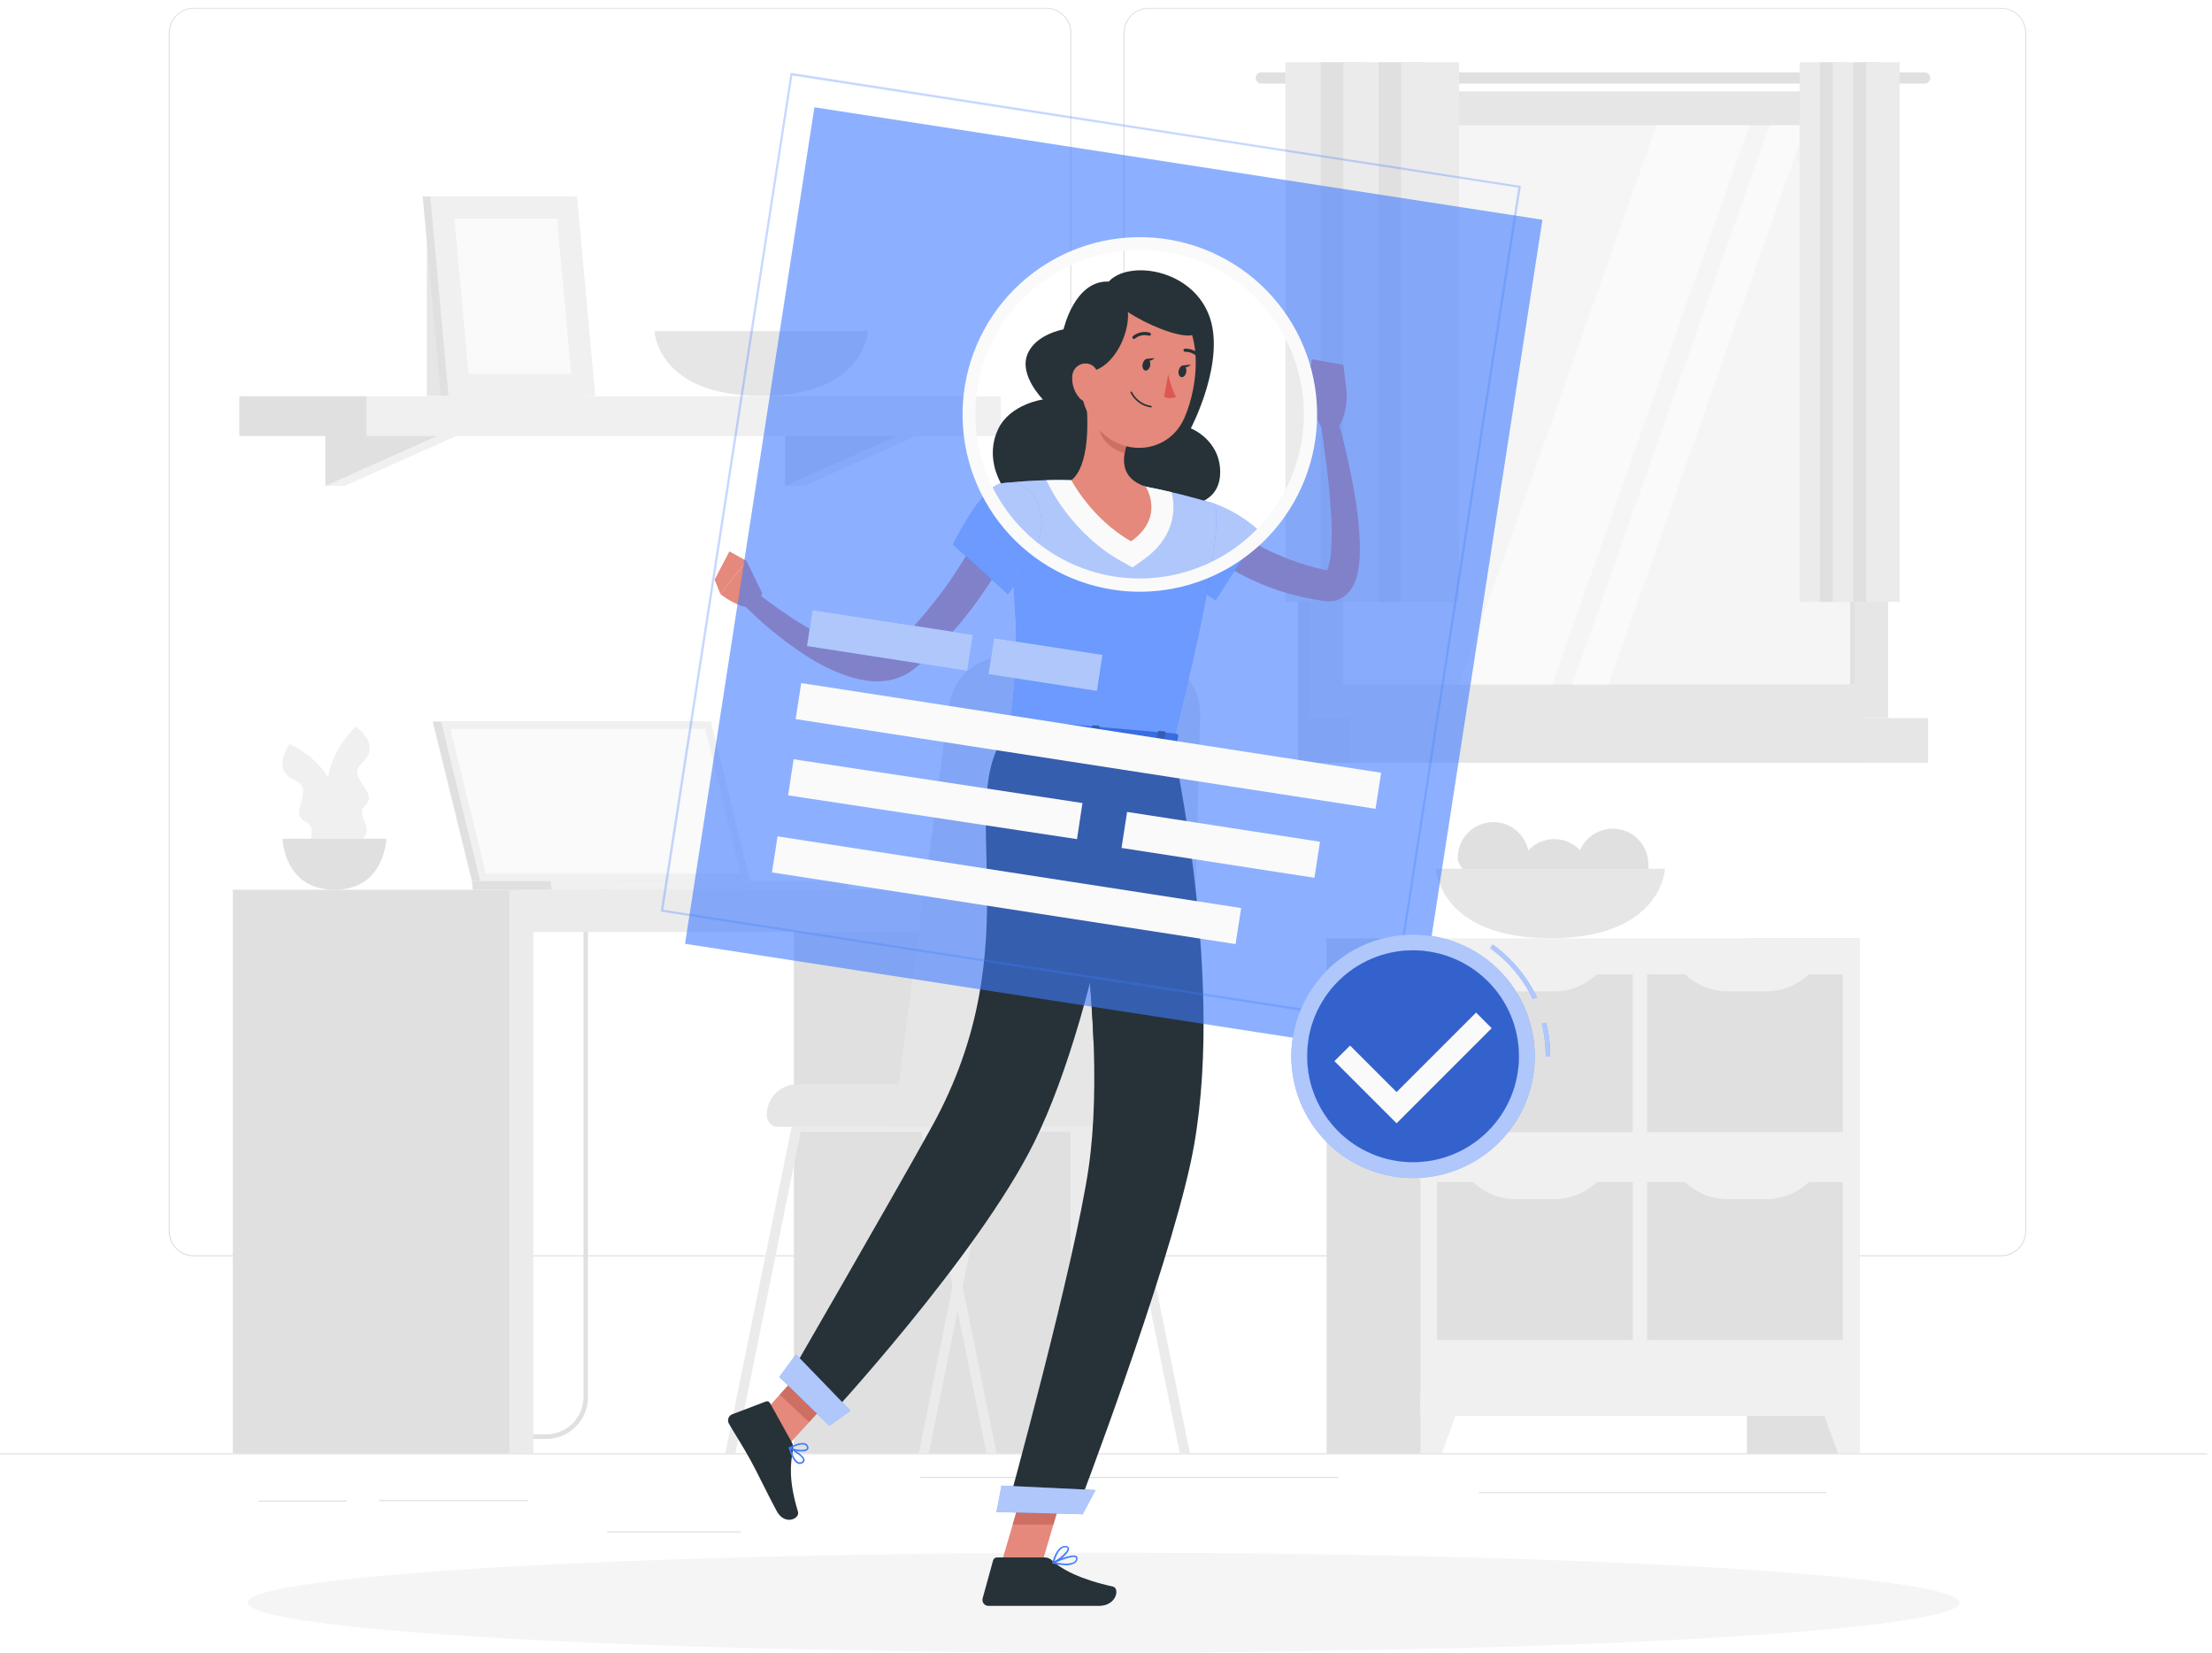 <svg width="253" height="189" viewBox="0 0 253 189" fill="none" xmlns="http://www.w3.org/2000/svg">
<path d="M252.45 166.198H0V166.324H252.45V166.198Z" fill="#E0E0E0"/>
<path d="M60.411 171.545H43.376V171.671H60.411V171.545Z" fill="#E0E0E0"/>
<path d="M39.67 171.605H29.562V171.732H39.67V171.605Z" fill="#E0E0E0"/>
<path d="M153.045 168.899H105.186V169.026H153.045V168.899Z" fill="#E0E0E0"/>
<path d="M84.712 175.125H69.454V175.251H84.712V175.125Z" fill="#E0E0E0"/>
<path d="M208.862 170.636H169.142V170.762H208.862V170.636Z" fill="#E0E0E0"/>
<path d="M119.662 143.679H22.17C21.407 143.678 20.675 143.374 20.135 142.833C19.596 142.293 19.293 141.56 19.293 140.796V3.751C19.299 2.992 19.605 2.266 20.144 1.731C20.683 1.196 21.411 0.895 22.17 0.894H119.662C120.426 0.894 121.159 1.197 121.7 1.738C122.241 2.279 122.545 3.012 122.545 3.777V140.796C122.545 141.561 122.241 142.294 121.7 142.835C121.159 143.376 120.426 143.679 119.662 143.679ZM22.17 0.995C21.44 0.996 20.74 1.287 20.224 1.804C19.709 2.321 19.419 3.021 19.419 3.751V140.796C19.419 141.527 19.709 142.227 20.224 142.744C20.74 143.261 21.44 143.552 22.17 143.553H119.662C120.392 143.552 121.093 143.261 121.609 142.744C122.126 142.227 122.417 141.527 122.418 140.796V3.751C122.417 3.021 122.126 2.32 121.609 1.803C121.093 1.287 120.392 0.996 119.662 0.995H22.17Z" fill="#E0E0E0"/>
<path d="M228.876 143.679H131.38C130.616 143.678 129.883 143.374 129.343 142.833C128.803 142.293 128.498 141.56 128.497 140.796V3.751C128.505 2.991 128.812 2.265 129.352 1.73C129.891 1.196 130.62 0.895 131.38 0.894H228.876C229.635 0.896 230.362 1.198 230.899 1.733C231.437 2.267 231.742 2.993 231.749 3.751V140.796C231.749 141.559 231.447 142.291 230.908 142.831C230.37 143.372 229.639 143.677 228.876 143.679ZM131.38 0.995C130.649 0.996 129.949 1.287 129.432 1.803C128.915 2.32 128.625 3.021 128.623 3.751V140.796C128.625 141.527 128.915 142.227 129.432 142.744C129.949 143.261 130.649 143.552 131.38 143.553H228.876C229.607 143.552 230.307 143.261 230.824 142.744C231.341 142.227 231.632 141.527 231.633 140.796V3.751C231.632 3.021 231.341 2.32 230.824 1.803C230.307 1.287 229.607 0.996 228.876 0.995H131.38Z" fill="#E0E0E0"/>
<path d="M212.674 107.316H199.809V166.198H212.674V107.316Z" fill="#E0E0E0"/>
<path d="M210.23 166.198H212.674V159.245H207.67L210.23 166.198Z" fill="#F0F0F0"/>
<path d="M164.597 107.316H151.732V166.198H164.597V107.316Z" fill="#E0E0E0"/>
<path d="M212.674 107.316H162.462V161.931H212.674V107.316Z" fill="#F0F0F0"/>
<path d="M188.388 135.187V153.242H210.78V135.187H188.388Z" fill="#E0E0E0"/>
<path d="M164.36 135.187V153.242H186.752V135.187H164.36Z" fill="#E0E0E0"/>
<path d="M177.77 137.136H173.337C172.385 137.135 171.443 136.941 170.569 136.564C169.695 136.187 168.907 135.636 168.253 134.944H182.855C182.201 135.636 181.413 136.187 180.538 136.564C179.664 136.941 178.722 137.135 177.77 137.136Z" fill="#F0F0F0"/>
<path d="M202.026 137.136H197.598C196.645 137.135 195.702 136.941 194.827 136.564C193.952 136.188 193.163 135.636 192.508 134.944H207.115C206.46 135.636 205.671 136.187 204.796 136.564C203.921 136.94 202.978 137.135 202.026 137.136Z" fill="#F0F0F0"/>
<path d="M188.388 111.426V129.481H210.78V111.426H188.388Z" fill="#E0E0E0"/>
<path d="M164.355 111.431V129.486H186.747V111.431H164.355Z" fill="#E0E0E0"/>
<path d="M177.77 113.375H173.337C172.386 113.374 171.444 113.18 170.57 112.804C169.696 112.428 168.908 111.879 168.253 111.188H182.855C182.2 111.879 181.411 112.428 180.537 112.804C179.663 113.18 178.722 113.374 177.77 113.375Z" fill="#F0F0F0"/>
<path d="M202.026 113.375H197.598C196.645 113.374 195.703 113.18 194.828 112.805C193.953 112.429 193.164 111.879 192.508 111.188H207.115C206.459 111.878 205.669 112.428 204.795 112.804C203.92 113.179 202.978 113.374 202.026 113.375Z" fill="#F0F0F0"/>
<path d="M164.906 166.198H162.462V159.245H167.471L164.906 166.198Z" fill="#F0F0F0"/>
<path d="M174.882 98.091C174.882 100.343 176.447 101.908 174.195 101.908C171.943 101.908 166.733 100.343 166.733 98.091C166.733 97.01 167.162 95.974 167.926 95.21C168.69 94.446 169.727 94.017 170.807 94.017C171.888 94.017 172.924 94.446 173.689 95.21C174.453 95.974 174.882 97.01 174.882 98.091Z" fill="#E0E0E0"/>
<path d="M181.855 100.035C181.855 102.282 183.42 103.853 181.168 103.853C178.916 103.853 173.686 102.282 173.686 100.035C173.686 98.955 174.115 97.918 174.879 97.154C175.643 96.39 176.679 95.961 177.76 95.961C178.841 95.961 179.877 96.39 180.641 97.154C181.405 97.918 181.835 98.955 181.835 100.035H181.855Z" fill="#E0E0E0"/>
<path d="M188.535 98.844C188.535 101.091 190.1 102.661 187.848 102.661C185.596 102.661 180.386 101.091 180.386 98.844C180.386 97.763 180.815 96.727 181.579 95.963C182.343 95.199 183.38 94.769 184.46 94.769C185.541 94.769 186.577 95.199 187.341 95.963C188.106 96.727 188.535 97.763 188.535 98.844Z" fill="#E0E0E0"/>
<path d="M164.239 99.35C164.239 99.35 164.572 107.297 177.341 107.297C190.11 107.297 190.438 99.35 190.438 99.35H164.239Z" fill="#E6E6E6"/>
<path d="M213.209 10.482H148.466V82.128H213.209V10.482Z" fill="#E0E0E0"/>
<path d="M220.136 8.271H144.275C144.191 8.27 144.107 8.286 144.028 8.318C143.95 8.35 143.879 8.397 143.818 8.457C143.758 8.516 143.711 8.587 143.678 8.665C143.646 8.743 143.629 8.827 143.629 8.912C143.629 9.083 143.697 9.248 143.818 9.369C143.939 9.49 144.104 9.558 144.275 9.558H220.136C220.221 9.558 220.305 9.541 220.383 9.509C220.461 9.476 220.532 9.429 220.592 9.368C220.651 9.308 220.698 9.237 220.73 9.159C220.762 9.08 220.778 8.996 220.778 8.912C220.778 8.742 220.71 8.579 220.59 8.458C220.47 8.338 220.306 8.271 220.136 8.271Z" fill="#E0E0E0"/>
<path d="M215.956 10.482H149.748V82.128H215.956V10.482Z" fill="#E6E6E6"/>
<path d="M213.209 82.127H148.466V87.231H213.209V82.127Z" fill="#E0E0E0"/>
<path d="M220.53 82.127H154.323V87.231H220.53V82.127Z" fill="#E6E6E6"/>
<path d="M212.108 78.275V14.324L153.596 14.324V78.275H212.108Z" fill="#F5F5F5"/>
<path d="M166.88 78.279L189.454 14.328H200.107L177.533 78.279H166.88Z" fill="#FAFAFA"/>
<path d="M179.82 78.279L202.394 14.328H206.55L183.976 78.279H179.82Z" fill="#FAFAFA"/>
<path d="M212.108 78.279V14.328H211.619V78.279H212.108Z" fill="#E0E0E0"/>
<path d="M153.641 7.119H147.022V68.828H153.641V7.119Z" fill="#EBEBEB"/>
<path d="M156.216 7.119H151.061V68.828H156.216V7.119Z" fill="#E0E0E0"/>
<path d="M160.26 7.119H153.641V68.828H160.26V7.119Z" fill="#EBEBEB"/>
<path d="M162.835 7.119H157.68V68.828H162.835V7.119Z" fill="#E0E0E0"/>
<path d="M166.879 7.119H160.26V68.828H166.879V7.119Z" fill="#EBEBEB"/>
<path d="M209.645 7.119H205.833V68.828H209.645V7.119Z" fill="#EBEBEB"/>
<path d="M211.134 7.119H208.16V68.828H211.134V7.119Z" fill="#E0E0E0"/>
<path d="M213.457 7.119H209.645V68.828H213.457V7.119Z" fill="#EBEBEB"/>
<path d="M214.946 7.119H211.972V68.828H214.946V7.119Z" fill="#E0E0E0"/>
<path d="M217.273 7.119H213.461V68.828H217.273V7.119Z" fill="#EBEBEB"/>
<path d="M55.725 26.461H48.829V45.279H55.725V26.461Z" fill="#E6E6E6"/>
<path d="M39.402 49.587L37.211 55.565H39.402L52.812 49.587H39.402Z" fill="#F0F0F0"/>
<path d="M37.211 49.587V55.565L50.626 49.587H37.211Z" fill="#E0E0E0"/>
<path d="M91.993 49.587L89.807 55.565H91.993L105.408 49.587H91.993Z" fill="#F0F0F0"/>
<path d="M89.807 49.587V55.565L103.217 49.587H89.807Z" fill="#E0E0E0"/>
<path d="M27.37 49.868H41.957V45.319H27.37V49.868Z" fill="#E0E0E0"/>
<path d="M114.471 45.319H41.952V49.868H114.471V45.319Z" fill="#F0F0F0"/>
<path d="M67.212 45.279H50.424L48.349 22.473H65.137L67.212 45.279Z" fill="#E0E0E0"/>
<path d="M68.081 45.279H51.298L49.218 22.473H66.006L68.081 45.279Z" fill="#F0F0F0"/>
<path d="M53.59 42.754L51.975 24.997H63.714L65.329 42.754H53.59Z" fill="#FAFAFA"/>
<path d="M74.856 37.872C74.856 37.872 75.164 45.279 87.065 45.279C98.965 45.279 99.273 37.872 99.273 37.872H74.856Z" fill="#E6E6E6"/>
<path d="M62.486 164.561H44.093C43.676 164.57 43.268 164.444 42.929 164.203C42.589 163.962 42.336 163.618 42.206 163.222C42.077 162.826 42.078 162.399 42.209 162.004C42.341 161.609 42.596 161.266 42.937 161.027L43.234 161.431C42.992 161.612 42.813 161.865 42.722 162.154C42.631 162.443 42.633 162.752 42.728 163.04C42.823 163.327 43.006 163.578 43.251 163.755C43.496 163.933 43.79 164.03 44.093 164.031H62.486C63.614 164.03 64.694 163.582 65.491 162.785C66.288 161.988 66.736 160.907 66.738 159.78V105.347C66.739 104.12 67.227 102.944 68.093 102.076C68.96 101.208 70.136 100.719 71.362 100.717H76.866V101.222H71.362C70.27 101.224 69.223 101.66 68.45 102.433C67.678 103.206 67.244 104.254 67.243 105.347V159.805C67.24 161.066 66.738 162.274 65.847 163.165C64.955 164.057 63.747 164.559 62.486 164.561Z" fill="#E0E0E0"/>
<path d="M123.928 101.757H90.801V166.197H123.928V101.757Z" fill="#E0E0E0"/>
<path d="M125.175 101.757H122.443V166.197H125.175V101.757Z" fill="#EBEBEB"/>
<path d="M60.149 106.59L126.018 106.59V101.758L60.149 101.758V106.59Z" fill="#EBEBEB"/>
<path d="M59.755 101.757H26.628V166.197H59.755V101.757Z" fill="#E0E0E0"/>
<path d="M60.997 101.757H58.266V166.197H60.997V101.757Z" fill="#EBEBEB"/>
<path d="M49.495 82.52H80.365L84.838 100.747H53.968L49.495 82.52Z" fill="#E0E0E0"/>
<path d="M53.969 100.748L54.095 101.758H84.965L84.843 100.748H53.969Z" fill="#E0E0E0"/>
<path d="M50.45 82.52H81.319L85.793 100.747H54.923L50.45 82.52Z" fill="#F0F0F0"/>
<path d="M55.574 99.914L51.51 83.353H80.663L84.727 99.914H55.574Z" fill="#FAFAFA"/>
<path d="M62.966 100.748L63.087 101.758H97.082L96.956 100.748H62.966Z" fill="#F0F0F0"/>
<path d="M38.913 97.162C38.913 97.162 34.369 89.331 40.675 83.096C40.675 83.096 42.316 84.171 42.291 85.62C42.265 87.069 40.534 87.428 40.902 88.65C41.271 89.871 42.922 91.033 41.841 92.027C40.761 93.022 42.013 93.906 41.942 95.127C41.871 96.349 38.913 97.162 38.913 97.162Z" fill="#F0F0F0"/>
<path d="M39.256 97.88C39.256 97.88 41.099 89.014 33.152 85.086C33.152 85.086 31.93 86.626 32.409 87.984C32.889 89.342 34.651 89.14 34.676 90.403C34.702 91.665 33.515 93.296 34.853 93.901C36.191 94.507 35.277 95.739 35.732 96.87C36.186 98.001 39.256 97.88 39.256 97.88Z" fill="#F0F0F0"/>
<path d="M32.313 95.916C32.313 95.916 32.465 101.758 38.256 101.758C44.047 101.758 44.184 95.916 44.184 95.916H32.313Z" fill="#E0E0E0"/>
<path d="M113.976 166.198H112.825L109.528 149.96L108.952 147.118L105.357 129.446H91.579L84.111 166.198H82.96L90.569 128.744C90.594 128.617 90.662 128.502 90.763 128.42C90.863 128.338 90.989 128.294 91.119 128.295H105.817C105.947 128.294 106.073 128.338 106.173 128.42C106.274 128.502 106.342 128.617 106.367 128.744L109.523 144.285L110.103 147.128L113.976 166.198Z" fill="#EBEBEB"/>
<path d="M136.096 166.198H134.94L127.472 129.426H113.699L110.104 147.128L109.528 149.96L106.231 166.198H105.08L108.953 147.118L109.523 144.285L112.684 128.744C112.709 128.617 112.777 128.502 112.878 128.42C112.978 128.338 113.104 128.294 113.234 128.295H127.932C128.062 128.294 128.188 128.339 128.289 128.421C128.391 128.503 128.461 128.617 128.487 128.744L136.096 166.198Z" fill="#EBEBEB"/>
<path d="M102.136 128.861H127.452C129.774 128.859 132.004 127.947 133.662 126.321C135.32 124.695 136.275 122.483 136.323 120.161L137.267 81.688C137.281 80.83 137.123 79.979 136.805 79.182C136.486 78.386 136.012 77.661 135.411 77.049C134.81 76.438 134.093 75.952 133.302 75.619C132.511 75.287 131.662 75.115 130.804 75.114H114.935C113.347 75.115 111.814 75.7 110.629 76.758C109.444 77.815 108.689 79.272 108.508 80.85L102.136 128.861Z" fill="#E6E6E6"/>
<path d="M115.94 128.86H88.964C88.629 128.86 88.308 128.727 88.071 128.491C87.834 128.254 87.701 127.933 87.701 127.598V127.477C87.701 126.557 88.067 125.675 88.717 125.024C89.368 124.374 90.25 124.008 91.17 124.008H115.94V128.86Z" fill="#E6E6E6"/>
<path d="M126.225 188.999C180.291 188.999 224.12 186.44 224.12 183.284C224.12 180.127 180.291 177.568 126.225 177.568C72.159 177.568 28.33 180.127 28.33 183.284C28.33 186.44 72.159 188.999 126.225 188.999Z" fill="#F5F5F5"/>
<path d="M139.575 59.373L139.903 59.65C140.024 59.756 140.16 59.857 140.292 59.958C140.554 60.165 140.797 60.372 141.1 60.569C141.645 60.968 142.225 61.332 142.806 61.695C143.977 62.417 145.205 63.043 146.477 63.568C147.743 64.108 149.048 64.553 150.38 64.901C150.713 64.992 151.056 65.053 151.389 65.128L151.894 65.24C152 65.24 151.894 65.24 151.894 65.265C151.825 65.281 151.76 65.31 151.702 65.351C151.657 65.396 151.657 65.396 151.677 65.386C151.777 65.238 151.855 65.076 151.909 64.906C152.089 64.324 152.199 63.722 152.238 63.114C152.298 62.452 152.318 61.756 152.313 61.054C152.313 59.645 152.202 58.206 152.091 56.762C151.98 55.318 151.803 53.869 151.617 52.415C151.43 50.961 151.223 49.507 151.006 48.073L152.904 47.639C153.74 50.52 154.415 53.447 154.924 56.404C155.188 57.907 155.372 59.424 155.474 60.948C155.533 61.734 155.552 62.523 155.53 63.311C155.522 64.181 155.412 65.047 155.201 65.891C155.059 66.43 154.827 66.942 154.515 67.406C154.296 67.721 154.025 67.996 153.712 68.218C153.353 68.475 152.94 68.648 152.505 68.723C152.131 68.786 151.749 68.786 151.374 68.723L150.794 68.627C150.405 68.562 150.011 68.511 149.627 68.425C148.079 68.118 146.559 67.682 145.083 67.123C143.608 66.557 142.181 65.871 140.817 65.073C140.135 64.664 139.469 64.235 138.822 63.765C138.499 63.533 138.181 63.26 137.863 63.038C137.707 62.907 137.55 62.781 137.394 62.639C137.237 62.498 137.091 62.382 136.889 62.19L139.575 59.373Z" fill="#E4897B"/>
<path d="M134.086 57.076C139.64 56.324 144.103 60.803 144.103 60.803L139.024 68.639C139.024 68.639 133.581 65.155 132.622 62.782C131.632 60.313 131.244 57.445 134.086 57.076Z" fill="#407BFF"/>
<path opacity="0.6" d="M134.086 57.076C139.64 56.324 144.103 60.803 144.103 60.803L139.024 68.639C139.024 68.639 133.581 65.155 132.622 62.782C131.632 60.313 131.244 57.445 134.086 57.076Z" fill="#FAFAFA"/>
<path d="M151.051 48.755L149.208 45.059L154.04 45.019C154.04 45.019 154.136 47.599 152.914 49.058L151.051 48.755Z" fill="#E4897B"/>
<path d="M150.066 41.086L153.661 41.727L154.04 45.019L149.208 45.059L150.066 41.086Z" fill="#E4897B"/>
<path d="M114.446 179.06L118.97 179.494L122.1 168.871L117.576 168.432L114.446 179.06Z" fill="#E4897B"/>
<path d="M85.682 163.347L89.034 166.497L96.274 158.54L92.922 155.39L85.682 163.347Z" fill="#E4897B"/>
<path d="M90.584 164.987L88.059 160.443C88.016 160.365 87.947 160.305 87.863 160.274C87.78 160.244 87.688 160.244 87.605 160.276L83.722 161.751C83.626 161.792 83.54 161.853 83.469 161.929C83.398 162.006 83.343 162.097 83.31 162.196C83.276 162.295 83.263 162.4 83.272 162.504C83.282 162.608 83.313 162.709 83.364 162.801C84.268 164.366 84.788 165.078 85.888 167.072C86.57 168.304 87.908 171.111 88.842 172.818C89.776 174.524 91.508 173.671 91.271 172.884C90.19 169.349 90.397 167.365 90.7 165.815C90.761 165.534 90.72 165.24 90.584 164.987Z" fill="#263238"/>
<path d="M119.5 178.115H114.017C113.918 178.116 113.823 178.15 113.746 178.21C113.668 178.27 113.613 178.354 113.587 178.449L112.391 182.786C112.363 182.888 112.359 182.996 112.379 183.101C112.4 183.205 112.445 183.303 112.51 183.387C112.575 183.472 112.659 183.54 112.755 183.586C112.85 183.632 112.956 183.655 113.062 183.654C114.996 183.654 115.91 183.654 118.323 183.654H125.69C127.709 183.654 128.113 181.634 127.285 181.443C123.569 180.625 121.423 179.489 120.277 178.413C120.065 178.219 119.787 178.113 119.5 178.115Z" fill="#263238"/>
<path d="M122.1 168.871L120.484 174.349H115.829L117.571 168.437L122.1 168.871Z" fill="#CE6F64"/>
<path d="M92.917 155.395L96.274 158.54L92.538 162.64L89.186 159.494L92.917 155.395Z" fill="#CE6F64"/>
<path d="M139.56 53.94C139.524 50.27 136.202 48.987 136.202 48.987C136.202 48.987 140.357 41.121 138.222 35.9C136.086 30.68 129.048 29.761 126.816 32.199C122.893 32.033 121.646 37.667 121.646 37.667C121.646 37.667 118.364 38.218 117.48 40.606C116.597 42.994 119.288 45.685 119.288 45.685C119.288 45.685 115.542 46.19 114.163 49.073C112.785 51.956 113.633 55.783 117.773 59.085C123.792 63.882 134.854 57.864 134.854 57.864C134.854 57.864 139.6 58.161 139.56 53.94Z" fill="#263238"/>
<path d="M138.847 57.591C138.847 57.591 140.867 58.474 134.122 85.118L115.44 83.497C116.41 75.924 116.829 71.218 114.542 55.283C117.207 54.968 119.892 54.848 122.574 54.925C125.419 54.968 128.257 55.212 131.067 55.657C133.691 56.171 136.288 56.816 138.847 57.591Z" fill="#407BFF"/>
<path opacity="0.6" d="M138.847 57.591C138.847 57.591 140.867 58.474 134.122 85.118L115.44 83.497C116.41 75.924 116.829 71.218 114.542 55.283C117.207 54.968 119.892 54.848 122.574 54.925C125.419 54.968 128.257 55.212 131.067 55.657C133.691 56.171 136.288 56.816 138.847 57.591Z" fill="#FAFAFA"/>
<path d="M134.005 56.287C133.036 56.055 131.986 55.833 131.027 55.656C128.217 55.21 125.379 54.964 122.534 54.919C121.56 54.884 120.585 54.884 119.671 54.919L120.297 56.111C120.409 56.323 123.074 61.296 128.139 64.118L129.532 64.896L130.83 63.972C134.101 61.634 134.586 58.595 134.005 56.287Z" fill="#FAFAFA"/>
<path d="M124.205 45.433C124.503 48.215 124.604 53.269 122.539 54.925C122.539 54.925 124.902 59.413 129.375 61.903C133.334 59.085 131.031 55.657 131.031 55.657C128.048 54.647 128.32 52.415 129.012 50.335L124.205 45.433Z" fill="#E4897B"/>
<path d="M126.169 47.432L129.027 50.335C128.853 50.817 128.721 51.314 128.633 51.819C127.487 51.552 125.821 50.355 125.801 49.123C125.824 48.542 125.948 47.969 126.169 47.432Z" fill="#CE6F64"/>
<path d="M124.084 39.121C123.534 43.666 123.206 45.589 125.059 48.321C127.846 52.42 133.561 52.097 135.455 47.816C137.161 43.948 137.772 37.152 133.687 34.552C132.792 33.976 131.764 33.637 130.701 33.569C129.638 33.501 128.576 33.706 127.614 34.163C126.652 34.621 125.823 35.317 125.206 36.184C124.588 37.052 124.202 38.063 124.084 39.121Z" fill="#E4897B"/>
<path d="M127.609 33.523C131.118 34.431 127.649 45.105 122.055 42.01C122.055 42.01 122.307 37.501 123.862 35.587C124.803 34.447 126.143 33.709 127.609 33.523Z" fill="#263238"/>
<path d="M127.235 34.112C128.75 36.576 139.984 41.247 136.207 35.945C132.43 30.644 127.235 34.112 127.235 34.112Z" fill="#263238"/>
<path d="M122.64 43.054C122.577 43.94 122.866 44.814 123.443 45.488C124.221 46.371 125.246 45.836 125.569 44.766C125.857 43.807 125.801 42.191 124.766 41.696C124.538 41.595 124.288 41.553 124.039 41.572C123.79 41.591 123.55 41.671 123.339 41.806C123.129 41.94 122.955 42.124 122.833 42.342C122.711 42.56 122.645 42.805 122.64 43.054Z" fill="#E4897B"/>
<path d="M134.101 85.118C134.101 85.118 140.428 113.11 136.207 132.841C133.379 146.06 123.175 172.759 123.175 172.759L115.198 172.557C115.198 172.557 122.918 144.535 124.518 133.518C127.25 114.665 120.408 83.932 120.408 83.932L134.101 85.118Z" fill="#263238"/>
<path d="M126.806 90.768L122.817 97.059C124.019 104.519 124.781 112.043 125.099 119.592C130.708 109.55 128.053 96.084 126.806 90.768Z" fill="#263238"/>
<path d="M123.832 173.172L113.976 172.92L114.547 169.896L125.306 170.405L123.832 173.172Z" fill="#407BFF"/>
<path opacity="0.6" d="M123.832 173.172L113.976 172.92L114.547 169.896L125.306 170.405L123.832 173.172Z" fill="#FAFAFA"/>
<path d="M130.012 84.815C130.012 84.815 126.301 114.503 118.253 130.71C111.755 143.782 94.416 162.463 94.416 162.463L89.983 157.894C89.983 157.894 101.697 137.642 106.529 128.943C118.374 107.621 108.69 91.353 115.405 83.502L130.012 84.815Z" fill="#263238"/>
<path d="M94.86 163.049L89.135 157.47L91.038 154.885L97.274 161.332L94.86 163.049Z" fill="#407BFF"/>
<path opacity="0.6" d="M94.86 163.049L89.135 157.47L91.038 154.885L97.274 161.332L94.86 163.049Z" fill="#FAFAFA"/>
<path d="M115.213 82.376L114.229 83.976C114.148 84.103 114.294 84.249 114.506 84.264L134.122 85.96C134.293 85.96 134.44 85.905 134.46 85.799L134.773 84.143C134.773 84.027 134.657 83.916 134.47 83.9L115.531 82.26C115.473 82.25 115.413 82.255 115.357 82.276C115.301 82.296 115.252 82.331 115.213 82.376Z" fill="#407BFF"/>
<path opacity="0.3" d="M115.213 82.376L114.229 83.976C114.148 84.103 114.294 84.249 114.506 84.264L134.122 85.96C134.293 85.96 134.44 85.905 134.46 85.799L134.773 84.143C134.773 84.027 134.657 83.916 134.47 83.9L115.531 82.26C115.473 82.25 115.413 82.255 115.357 82.276C115.301 82.296 115.252 82.331 115.213 82.376Z" fill="black"/>
<path d="M117.576 84.708L117.071 84.663C116.97 84.663 116.9 84.597 116.91 84.532L117.339 82.381C117.339 82.315 117.445 82.27 117.546 82.28L118.051 82.325C118.152 82.325 118.222 82.391 118.212 82.456L117.788 84.607C117.768 84.678 117.677 84.708 117.576 84.708Z" fill="#263238"/>
<path d="M132.683 86.022L132.178 85.976C132.077 85.976 132.006 85.911 132.016 85.845L132.445 83.689C132.445 83.629 132.551 83.583 132.652 83.593L133.157 83.639C133.258 83.639 133.329 83.704 133.319 83.765L132.895 85.921C132.874 85.986 132.789 86.027 132.683 86.022Z" fill="#263238"/>
<path d="M125.129 85.365L124.624 85.325C124.523 85.325 124.453 85.254 124.463 85.194L124.892 83.038C124.892 82.977 124.998 82.932 125.099 82.942L125.604 82.982C125.705 82.982 125.776 83.053 125.766 83.114L125.341 85.269C125.321 85.33 125.215 85.376 125.129 85.365Z" fill="#263238"/>
<path d="M130.683 41.632C130.617 41.995 130.759 42.328 130.996 42.374C131.233 42.419 131.501 42.157 131.552 41.788C131.602 41.419 131.481 41.086 131.238 41.046C130.996 41.005 130.769 41.288 130.683 41.632Z" fill="#263238"/>
<path d="M134.808 42.389C134.742 42.752 134.884 43.085 135.121 43.131C135.358 43.176 135.626 42.914 135.677 42.545C135.727 42.177 135.606 41.843 135.363 41.803C135.121 41.763 134.899 42.02 134.808 42.389Z" fill="#263238"/>
<path d="M135.278 41.792L136.202 41.701C136.202 41.701 135.626 42.297 135.278 41.792Z" fill="#263238"/>
<path d="M133.617 42.802C133.793 43.698 134.09 44.566 134.5 45.382C134.288 45.481 134.057 45.532 133.824 45.532C133.59 45.532 133.359 45.481 133.147 45.382L133.617 42.802Z" fill="#DE5753"/>
<path d="M131.612 46.594C131.12 46.518 130.652 46.324 130.25 46.03C129.848 45.736 129.522 45.349 129.3 44.903C129.291 44.88 129.292 44.856 129.301 44.834C129.311 44.813 129.328 44.795 129.35 44.786C129.361 44.782 129.372 44.779 129.384 44.778C129.396 44.778 129.407 44.78 129.418 44.784C129.429 44.788 129.439 44.795 129.447 44.803C129.455 44.811 129.462 44.821 129.466 44.832C129.679 45.248 129.987 45.608 130.365 45.883C130.743 46.157 131.181 46.339 131.643 46.412C131.667 46.412 131.69 46.422 131.707 46.439C131.724 46.456 131.733 46.479 131.733 46.503C131.733 46.527 131.724 46.55 131.707 46.567C131.69 46.584 131.667 46.594 131.643 46.594H131.612Z" fill="#263238"/>
<path d="M129.699 38.762C129.66 38.763 129.622 38.752 129.591 38.729C129.559 38.707 129.536 38.675 129.523 38.639C129.511 38.602 129.51 38.563 129.522 38.526C129.534 38.489 129.557 38.457 129.588 38.434C129.854 38.22 130.167 38.073 130.502 38.005C130.837 37.938 131.183 37.951 131.511 38.045C131.534 38.053 131.555 38.066 131.573 38.082C131.59 38.098 131.605 38.117 131.615 38.139C131.626 38.16 131.631 38.183 131.633 38.207C131.634 38.231 131.631 38.255 131.623 38.278C131.615 38.3 131.602 38.321 131.586 38.339C131.57 38.357 131.551 38.371 131.529 38.381C131.508 38.392 131.484 38.398 131.461 38.399C131.437 38.4 131.413 38.397 131.39 38.389C131.119 38.314 130.835 38.306 130.56 38.364C130.285 38.422 130.028 38.544 129.81 38.722C129.778 38.746 129.739 38.76 129.699 38.762Z" fill="#263238"/>
<path d="M137.171 40.995C137.144 40.995 137.118 40.989 137.093 40.977C137.069 40.966 137.047 40.95 137.03 40.929C136.857 40.707 136.635 40.528 136.38 40.408C136.126 40.288 135.847 40.229 135.565 40.237C135.517 40.242 135.47 40.227 135.432 40.197C135.394 40.167 135.37 40.123 135.364 40.076C135.361 40.052 135.363 40.028 135.369 40.005C135.376 39.983 135.387 39.961 135.402 39.943C135.417 39.925 135.436 39.909 135.457 39.898C135.478 39.887 135.501 39.881 135.525 39.879C135.867 39.861 136.208 39.926 136.519 40.069C136.83 40.211 137.102 40.427 137.312 40.697C137.345 40.731 137.364 40.778 137.364 40.825C137.364 40.873 137.345 40.919 137.312 40.954C137.272 40.985 137.222 40.999 137.171 40.995Z" fill="#263238"/>
<path d="M115.92 61.989C115.16 63.496 114.318 64.959 113.395 66.371C112.486 67.765 111.527 69.128 110.492 70.441C109.446 71.758 108.325 73.014 107.134 74.203C106.518 74.783 105.918 75.374 105.256 75.919L104.751 76.333L104.63 76.434L104.469 76.56C104.362 76.647 104.251 76.728 104.135 76.803C103.676 77.117 103.177 77.369 102.651 77.55C101.66 77.873 100.613 77.988 99.576 77.888C98.647 77.795 97.732 77.594 96.85 77.287C95.215 76.717 93.657 75.949 92.21 75C89.424 73.194 86.859 71.069 84.565 68.669L85.909 67.26C87.115 68.23 88.388 69.194 89.69 70.067C90.966 70.961 92.295 71.777 93.669 72.511C94.977 73.23 96.358 73.807 97.789 74.233C99.152 74.611 100.52 74.677 101.464 74.283C101.998 74.051 102.475 73.707 102.863 73.273C103.423 72.769 103.943 72.208 104.474 71.663C105.509 70.537 106.468 69.33 107.412 68.129C108.356 66.927 109.21 65.604 110.038 64.291C110.457 63.635 110.856 62.968 111.249 62.302C111.643 61.636 112.022 60.934 112.35 60.308L115.92 61.989Z" fill="#E4897B"/>
<path d="M87.186 67.86L85.388 64.144L82.399 67.94C82.399 67.94 84.379 69.591 86.302 69.531L87.186 67.86Z" fill="#E4897B"/>
<path d="M83.425 63.059L81.733 66.295L82.4 67.941L85.389 64.144L83.425 63.059Z" fill="#E4897B"/>
<path d="M114.501 55.283C112.209 55.687 108.993 62.266 108.993 62.266L115.289 67.956C115.289 67.956 119.368 62.478 119.126 59.489C118.919 56.939 117.419 54.768 114.501 55.283Z" fill="#407BFF"/>
<path opacity="0.6" d="M114.501 55.283C112.209 55.687 108.993 62.266 108.993 62.266L115.289 67.956C115.289 67.956 119.368 62.478 119.126 59.489C118.919 56.939 117.419 54.768 114.501 55.283Z" fill="#FAFAFA"/>
<path d="M91.468 167.427C91.407 167.428 91.347 167.417 91.291 167.397C90.741 167.215 90.382 166.2 90.216 165.609C90.21 165.592 90.211 165.574 90.216 165.557C90.222 165.54 90.232 165.525 90.246 165.514C90.261 165.505 90.278 165.5 90.296 165.5C90.314 165.5 90.331 165.505 90.347 165.514C90.513 165.599 91.978 166.387 92.023 166.963C92.03 167.026 92.019 167.089 91.991 167.147C91.963 167.204 91.92 167.252 91.867 167.286C91.753 167.376 91.612 167.425 91.468 167.427ZM90.458 165.771C90.71 166.584 91.038 167.119 91.352 167.225C91.423 167.246 91.499 167.249 91.571 167.232C91.644 167.215 91.711 167.18 91.766 167.129C91.793 167.113 91.815 167.089 91.83 167.06C91.844 167.032 91.85 166.999 91.846 166.968C91.816 166.614 90.958 166.054 90.453 165.771H90.458Z" fill="#407BFF"/>
<path d="M91.695 165.998C91.196 165.996 90.704 165.881 90.256 165.66C90.242 165.653 90.23 165.642 90.222 165.629C90.214 165.615 90.21 165.6 90.21 165.584C90.211 165.567 90.215 165.551 90.224 165.537C90.233 165.522 90.246 165.511 90.261 165.503C90.306 165.503 91.468 164.842 92.094 165.064C92.171 165.089 92.241 165.131 92.3 165.187C92.358 165.243 92.403 165.312 92.432 165.387C92.472 165.46 92.486 165.544 92.471 165.626C92.456 165.708 92.414 165.782 92.351 165.837C92.156 165.961 91.925 166.017 91.695 165.998ZM90.503 165.584C91.008 165.796 91.963 165.928 92.235 165.695C92.281 165.66 92.321 165.594 92.266 165.453C92.245 165.402 92.214 165.356 92.174 165.318C92.134 165.281 92.086 165.252 92.033 165.236C91.604 165.084 90.832 165.423 90.503 165.584Z" fill="#407BFF"/>
<path d="M121.933 179.004C121.423 178.993 120.916 178.928 120.419 178.813C120.4 178.808 120.383 178.798 120.37 178.784C120.357 178.769 120.35 178.751 120.348 178.732C120.345 178.713 120.349 178.694 120.358 178.678C120.367 178.661 120.381 178.648 120.399 178.641C120.626 178.535 122.61 177.631 123.115 177.954C123.16 177.985 123.196 178.028 123.219 178.078C123.242 178.127 123.251 178.182 123.246 178.237C123.24 178.336 123.213 178.432 123.166 178.519C123.118 178.607 123.053 178.683 122.974 178.742C122.661 178.932 122.299 179.024 121.933 179.004ZM120.752 178.691C121.343 178.802 122.433 178.944 122.883 178.606C122.942 178.561 122.991 178.504 123.026 178.439C123.061 178.373 123.081 178.301 123.085 178.227C123.088 178.204 123.084 178.181 123.076 178.159C123.067 178.138 123.052 178.12 123.034 178.106C122.751 177.914 121.575 178.328 120.752 178.691Z" fill="#407BFF"/>
<path d="M120.459 178.812C120.44 178.82 120.418 178.82 120.398 178.812C120.386 178.801 120.376 178.787 120.371 178.771C120.366 178.755 120.365 178.738 120.368 178.721C120.368 178.641 120.843 176.676 121.918 176.803C122.191 176.833 122.262 176.969 122.277 177.075C122.347 177.58 121.09 178.59 120.494 178.827L120.459 178.812ZM121.822 176.959C121.131 176.959 120.732 178.1 120.595 178.56C121.247 178.216 122.14 177.398 122.11 177.08C122.11 177.055 122.11 176.984 121.913 176.964L121.822 176.959Z" fill="#407BFF"/>
<path d="M131.133 41.044L132.057 40.948C132.057 40.948 131.481 41.554 131.133 41.044Z" fill="#263238"/>
<path opacity="0.6" d="M93.149 12.271L78.351 107.934L161.619 120.799L176.417 25.13L93.149 12.271ZM127.361 66.684C123.539 66.092 119.979 64.38 117.13 61.765C114.281 59.149 112.272 55.747 111.357 51.989C110.442 48.232 110.662 44.287 111.989 40.654C113.316 37.022 115.691 33.865 118.813 31.582C121.935 29.299 125.664 27.994 129.528 27.831C133.392 27.669 137.218 28.656 140.521 30.668C143.824 32.679 146.456 35.626 148.084 39.134C149.712 42.642 150.263 46.554 149.668 50.375C148.87 55.495 146.072 60.088 141.889 63.146C137.707 66.204 132.481 67.476 127.361 66.684Z" fill="#407BFF"/>
<g style="mix-blend-mode:multiply" opacity="0.3">
<path d="M159.104 117.169H158.978L75.584 104.248V104.122L90.422 8.348H90.544L173.938 21.268V21.394L159.104 117.169ZM75.871 104.041L158.892 116.881L173.65 21.455L90.629 8.635L75.871 104.041Z" fill="#407BFF"/>
</g>
<path d="M130.36 67.674C129.317 67.673 128.276 67.591 127.245 67.431C122.065 66.623 117.4 63.84 114.228 59.667C111.055 55.493 109.623 50.253 110.231 45.046C110.838 39.839 113.439 35.07 117.488 31.739C121.536 28.408 126.717 26.775 131.943 27.181C137.17 27.588 142.036 30.003 145.52 33.92C149.005 37.837 150.837 42.951 150.632 48.189C150.427 53.428 148.201 58.383 144.422 62.016C140.642 65.649 135.603 67.676 130.36 67.674ZM127.477 65.937C131.149 66.504 134.907 65.97 138.275 64.402C141.643 62.834 144.471 60.302 146.401 57.127C148.33 53.952 149.275 50.276 149.116 46.564C148.956 42.852 147.7 39.27 145.505 36.272C143.311 33.274 140.276 30.994 136.786 29.721C133.296 28.447 129.506 28.237 125.896 29.117C122.286 29.997 119.019 31.927 116.506 34.664C113.993 37.401 112.349 40.822 111.78 44.494C111.024 49.418 112.252 54.441 115.195 58.461C118.137 62.481 122.555 65.17 127.477 65.937Z" fill="#FAFAFA"/>
<path d="M111.277 72.603L92.935 69.767L92.297 73.888L110.639 76.724L111.277 72.603Z" fill="#407BFF"/>
<path opacity="0.6" d="M111.277 72.603L92.935 69.767L92.297 73.888L110.639 76.724L111.277 72.603Z" fill="#FAFAFA"/>
<path d="M126.102 74.895L113.692 72.977L113.055 77.098L125.464 79.017L126.102 74.895Z" fill="#407BFF"/>
<path opacity="0.6" d="M126.102 74.895L113.692 72.977L113.055 77.098L125.464 79.017L126.102 74.895Z" fill="#FAFAFA"/>
<path d="M157.968 88.374L91.64 78.117L91.002 82.239L157.33 92.495L157.968 88.374Z" fill="#FAFAFA"/>
<path d="M123.808 91.837L90.768 86.831L90.142 90.96L123.183 95.966L123.808 91.837Z" fill="#FAFAFA"/>
<path d="M150.978 96.265L128.913 92.853L128.276 96.975L150.34 100.387L150.978 96.265Z" fill="#FAFAFA"/>
<path d="M141.958 103.848L88.932 95.648L88.295 99.77L141.32 107.969L141.958 103.848Z" fill="#FAFAFA"/>
<path d="M177.306 120.798H176.801C176.803 119.545 176.649 118.297 176.342 117.082L176.846 116.961C177.159 118.216 177.313 119.505 177.306 120.798ZM175.327 114.275C174.216 111.95 172.537 109.943 170.444 108.438L170.737 108.029C172.898 109.581 174.634 111.65 175.786 114.048L175.327 114.275Z" fill="#407BFF"/>
<path opacity="0.6" d="M177.306 120.798H176.801C176.803 119.545 176.649 118.297 176.342 117.082L176.846 116.961C177.159 118.216 177.313 119.505 177.306 120.798ZM175.327 114.275C174.216 111.95 172.537 109.943 170.444 108.438L170.737 108.029C172.898 109.581 174.634 111.65 175.786 114.048L175.327 114.275Z" fill="#FAFAFA"/>
<path d="M161.618 106.879C158.865 106.879 156.174 107.695 153.885 109.225C151.596 110.754 149.811 112.928 148.758 115.472C147.704 118.016 147.429 120.814 147.966 123.515C148.503 126.215 149.829 128.695 151.775 130.642C153.722 132.589 156.202 133.915 158.903 134.452C161.603 134.989 164.402 134.713 166.945 133.659C169.489 132.606 171.663 130.822 173.192 128.533C174.722 126.243 175.538 123.552 175.538 120.799C175.538 117.107 174.072 113.567 171.461 110.956C168.851 108.345 165.31 106.879 161.618 106.879ZM161.618 132.917C159.222 132.917 156.879 132.206 154.886 130.874C152.893 129.543 151.34 127.65 150.423 125.436C149.506 123.222 149.266 120.786 149.734 118.435C150.201 116.084 151.355 113.925 153.05 112.231C154.745 110.536 156.904 109.382 159.254 108.914C161.605 108.447 164.041 108.687 166.256 109.604C168.47 110.521 170.362 112.074 171.694 114.067C173.025 116.06 173.736 118.402 173.736 120.799C173.736 124.013 172.459 127.095 170.187 129.367C167.914 131.64 164.832 132.917 161.618 132.917Z" fill="#407BFF"/>
<path opacity="0.6" d="M161.618 106.879C158.865 106.879 156.174 107.695 153.885 109.225C151.596 110.754 149.811 112.928 148.758 115.472C147.704 118.016 147.429 120.814 147.966 123.515C148.503 126.215 149.829 128.695 151.775 130.642C153.722 132.589 156.202 133.915 158.903 134.452C161.603 134.989 164.402 134.713 166.945 133.659C169.489 132.606 171.663 130.822 173.192 128.533C174.722 126.243 175.538 123.552 175.538 120.799C175.538 117.107 174.072 113.567 171.461 110.956C168.851 108.345 165.31 106.879 161.618 106.879ZM161.618 132.917C159.222 132.917 156.879 132.206 154.886 130.874C152.893 129.543 151.34 127.65 150.423 125.436C149.506 123.222 149.266 120.786 149.734 118.435C150.201 116.084 151.355 113.925 153.05 112.231C154.745 110.536 156.904 109.382 159.254 108.914C161.605 108.447 164.041 108.687 166.256 109.604C168.47 110.521 170.362 112.074 171.694 114.067C173.025 116.06 173.736 118.402 173.736 120.799C173.736 124.013 172.459 127.095 170.187 129.367C167.914 131.64 164.832 132.917 161.618 132.917Z" fill="#FAFAFA"/>
<path d="M161.618 132.912C168.308 132.912 173.731 127.489 173.731 120.799C173.731 114.11 168.308 108.687 161.618 108.687C154.929 108.687 149.506 114.11 149.506 120.799C149.506 127.489 154.929 132.912 161.618 132.912Z" fill="#407BFF"/>
<path opacity="0.2" d="M161.618 132.912C168.308 132.912 173.731 127.489 173.731 120.799C173.731 114.11 168.308 108.687 161.618 108.687C154.929 108.687 149.506 114.11 149.506 120.799C149.506 127.489 154.929 132.912 161.618 132.912Z" fill="black"/>
<path d="M159.735 128.463L152.626 121.354L154.413 119.571L159.735 124.893L168.828 115.8L170.611 117.587L159.735 128.463Z" fill="#FAFAFA"/>
</svg>
